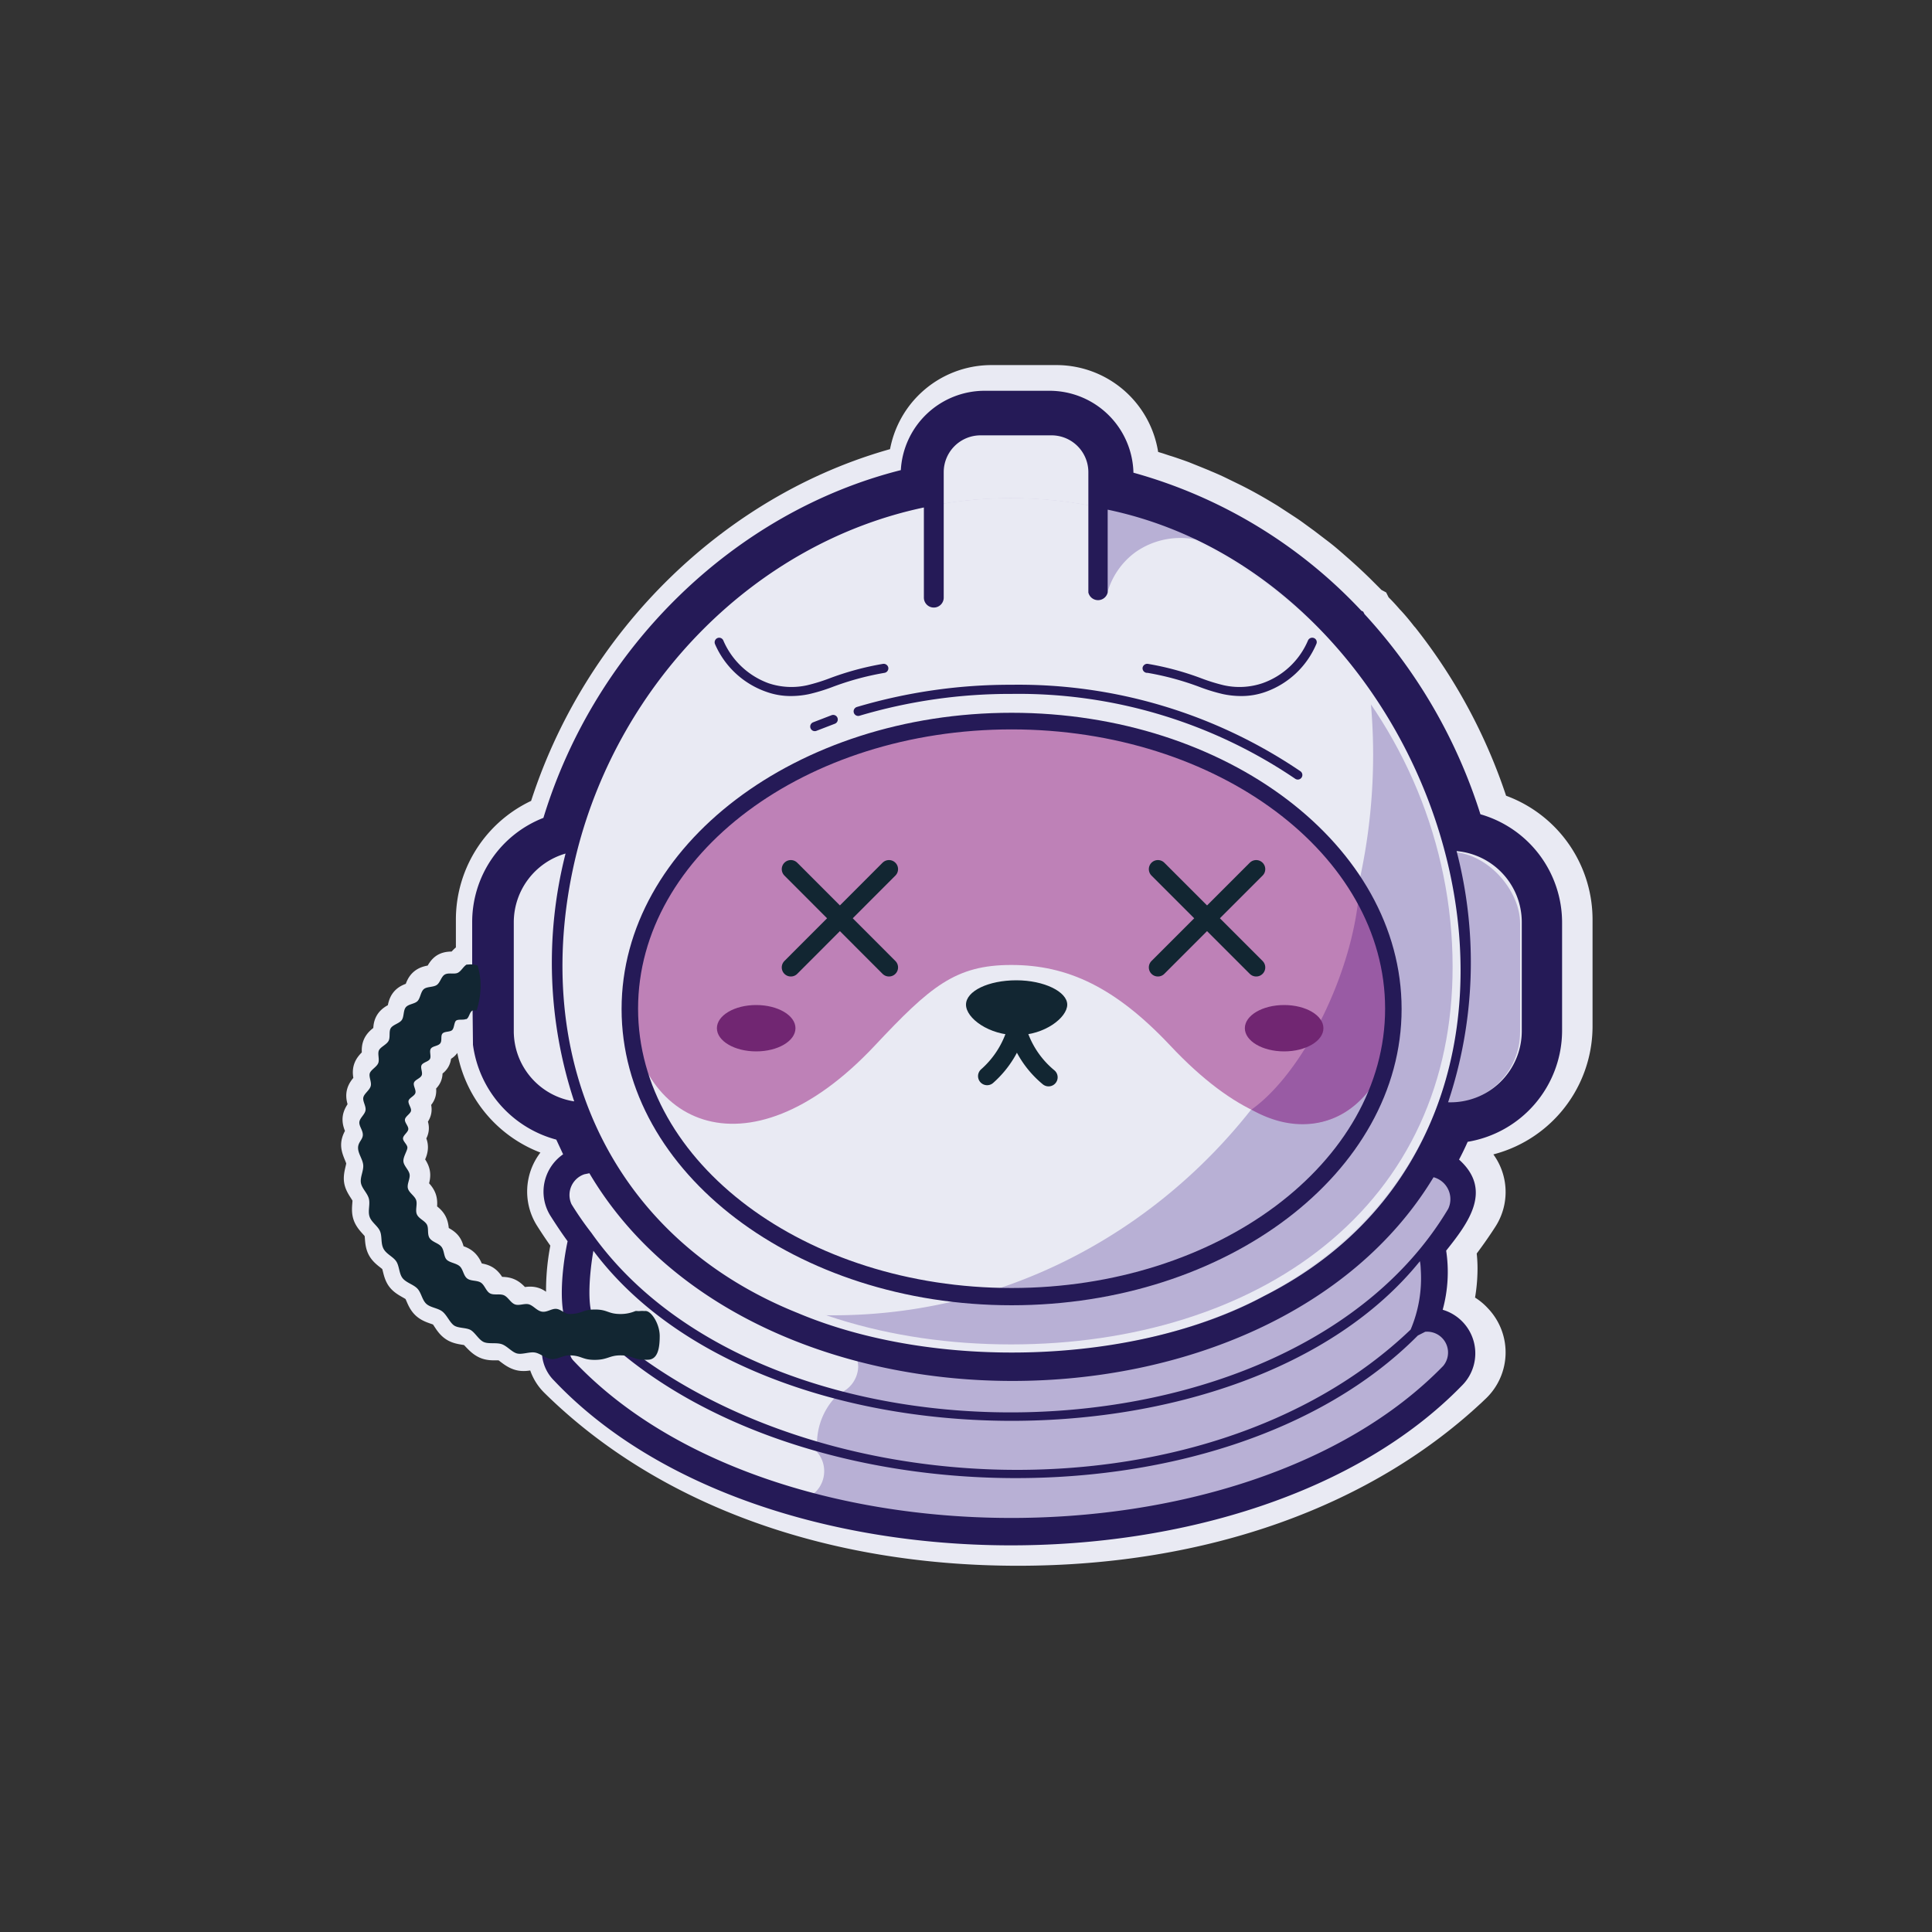 <svg xmlns="http://www.w3.org/2000/svg" viewBox="0 0 150 150">
  <rect x="0" y="0" width="150" height="150" fill="#333333" stroke="none"/>
  <g id="ded">
    <g>
      <path d="M115.8,62.91a41.46,41.46,0,0,0-7-13.26l-.07-.07c-.3-.39-.63-.8-1-1.2l-.08-.08c-.33-.38-.64-.73-1-1.06l-.1-.2-.15-.08-1-1c-.52-.51-1.1-1.05-1.74-1.61s-1-.88-1.59-1.32l-.89-.68-.92-.67c-.29-.21-.59-.4-.91-.61l-.26-.17-.66-.43c-1-.61-2-1.18-3-1.66l-.88-.43c-.35-.17-.69-.32-1.08-.48l-.18-.08-.59-.24-.92-.37-.33-.12c-.38-.13-.74-.26-1.08-.36l-.51-.17-.53-.16-.74-.21a6.57,6.57,0,0,0-6.56-6.42H77A6.58,6.58,0,0,0,70.4,36c-13,3.29-23.91,13.86-28,27.23a8.77,8.77,0,0,0-5.58,8.19V74.6a.65.65,0,0,0-.34,0l-.09,0c-.26.14-.43.52-.69.64s-.76,0-1,.13-.37.64-.64.83-.74.11-1,.32-.25.7-.48.93-.72.23-.92.48-.14.73-.33,1-.67.34-.84.62,0,.73-.19,1-.61.42-.74.72.06.74-.06,1-.57.5-.66.82.15.72.06,1-.51.55-.58.87.22.71.17,1-.45.61-.47.93.29.68.27,1-.38.65-.38,1,.37.9.4,1.34-.25,1-.18,1.39.52.82.63,1.25-.1,1,.05,1.4.64.72.82,1.13.06,1,.27,1.38.76.6,1,1,.22,1,.5,1.31.84.47,1.15.81.37.9.7,1.2.91.33,1.26.61.52.83.9,1.08,1,.17,1.34.39.65.73,1.06.92,1,0,1.39.16.76.61,1.2.73.95-.15,1.4-.07a1.71,1.71,0,0,1,.55.22,3.09,3.09,0,0,0,.93,2c8.51,8.38,21.21,13,35.76,13,14.29,0,26.84-4.47,35.33-12.58a3.53,3.53,0,0,0,.12-5,3.43,3.43,0,0,0-1.6-1,12.16,12.16,0,0,0,.4-3.11,9.44,9.44,0,0,0-.13-1.52c.62-.8,1.21-1.63,1.75-2.47a3.54,3.54,0,0,0-.75-4.66c.23-.46.45-.92.67-1.39a8.86,8.86,0,0,0,7.39-8.68V71.37A8.82,8.82,0,0,0,115.8,62.91ZM41.34,101.34c-.34-.09-.78.15-1.11,0s-.54-.57-.86-.71-.8,0-1.11-.15-.43-.65-.72-.85-.8-.11-1.07-.32-.32-.72-.59-1-.75-.23-1-.49-.2-.76-.41-1-.71-.36-.9-.65-.08-.79-.25-1.1-.64-.47-.78-.79.06-.79-.06-1.12-.55-.57-.65-.91.2-.77.14-1.11-.46-.66-.49-1,.32-.72.32-1.07-.35-.49-.34-.74.38-.46.41-.71-.3-.53-.26-.77.42-.42.47-.66-.25-.56-.2-.79.47-.38.55-.62-.2-.57-.12-.8.5-.34.6-.56-.13-.6,0-.81.54-.28.66-.48-.06-.62.07-.82.57-.2.71-.39,0-.61.19-.79.6-.11.77-.28.13-.6.32-.75.54,0,.75-.11l0,0c.2-.13.24-.53.45-.66l0,2.55V81a8.89,8.89,0,0,0,6.52,7.44c.17.37.34.74.54,1.15a3.55,3.55,0,0,0-1,4.8c.45.71.9,1.37,1.36,2a17.12,17.12,0,0,0-.34,5.57,1.74,1.74,0,0,0-.57-.24c-.36,0-.76.28-1.1.22S41.68,101.42,41.34,101.34Z" fill="#e9eaf3" stroke="#e9eaf3" stroke-miterlimit="10" stroke-width="2.85"/>
      <path id="full-helmet-base" d="M43.18,104.33c12.1,19.65,54.26,18.58,69.59,2.5a2.46,2.46,0,0,0-2.21-4.16,9.61,9.61,0,0,0,.59-5.84c1.55-1.72,4-5.1.7-6.39a25.3,25.3,0,0,0,1.37-2.76,7.67,7.67,0,0,0,7-7.63c-.12-5.75,1.54-14.41-6.12-16A40.06,40.06,0,0,0,105,48.28h0A37,37,0,0,0,87,37.52,5.53,5.53,0,0,0,81.5,31.4c-4.75-.16-10.56-.54-10.51,5.94-13.06,3-24,13.52-27.94,27-5.17,1.62-5.64,6.62-5.33,11.32-.21,5.31,0,10.53,6.23,11.94a27.33,27.33,0,0,0,1.23,2.56c-3.24.91-1.54,4.32.06,6-.27.79-.94,4.94-.2,6.4C43.64,102.55,43.18,104.33,43.18,104.33Z" fill="#e9eaf3"/>
      <path id="neck-shadow" d="M111.13,103a2.15,2.15,0,0,0-.8.16,16.07,16.07,0,0,0,.34-6.21,30.29,30.29,0,0,0,2.23-3,2.16,2.16,0,0,0,.28-1.57,2.11,2.11,0,0,0-.92-1.32,2.09,2.09,0,0,0-2.89.64c-5.81,9.05-17.06,14.24-30.85,14.24a47.45,47.45,0,0,1-13.11-1.75,2.19,2.19,0,0,1,1.22,1.93,2.3,2.3,0,0,1-2,2.2l.3.08a5.28,5.28,0,0,0-1.48,4.11l-.37-.1a2.24,2.24,0,0,1,.91,1.81,2.28,2.28,0,0,1-1.9,2.25,59,59,0,0,0,16.44,2.24c13.79,0,25.88-4.28,34-12.07a2.09,2.09,0,0,0,.64-1.47,2.08,2.08,0,0,0-2.09-2.14Z" fill="#b8b0d5"/>
      <rect id="left-ear" x="102.75" y="66.13" width="15.27" height="19.53" rx="5.54" fill="#b8b0d5"/>
      <rect id="right-ear" x="39.75" y="66.13" width="12.85" height="19.53" rx="5.54" fill="#e9eaf3"/>
      <path id="base-head" d="M113.49,75.07c0-19.32-15.66-36.39-35-36.39s-35,17.07-35,36.39,15.66,30,35,30S113.49,94.38,113.49,75.07Z" fill="#b8b0d5"/>
      <path id="main-light" d="M106.61,58.58a45.93,45.93,0,0,0-.31-5.28c-6.4-8.74-16.46-14.62-27.78-14.62-19.31,0-35,17.07-35,36.39,0,13.26,7.39,22.47,18.28,26.94,1,.07,1.91.11,2.88.11C87.85,102.12,106.61,82.63,106.61,58.58Z" fill="#e9eaf3"/>
      <path id="outer-light-ring" d="M78.52,39.39c18.57,0,34.26,16.34,34.26,35.68,0,8.94-3.45,16.45-10,21.7-6.1,4.91-14.72,7.61-24.28,7.61s-18.18-2.7-24.28-7.61c-6.53-5.25-10-12.76-10-21.7,0-19.34,15.69-35.68,34.26-35.68m0-.71c-19.31,0-35,17.07-35,36.39s15.66,30,35,30,35-10.71,35-30-15.66-36.39-35-36.39Z" fill="#e9eaf3"/>
      <path id="upper-shadow" d="M88.2,42.84A6.08,6.08,0,0,1,93,41.92c-.13-.06-.25-.13-.38-.18-.3-.15-.61-.29-.92-.42L90.92,41c-.37-.16-.75-.3-1.13-.44l-1-.32-1-.31-.65-.17c-.22-.07-.44-.13-.67-.18l-.68-.16-.18,0c.11,2.24.22,4.45.34,6.7A5.84,5.84,0,0,1,88.2,42.84Z" fill="#b8b0d5"/>
      <path d="M63.26,56.41l1.43-.55m1.94-.63a41.4,41.4,0,0,1,11.91-1.71,38.62,38.62,0,0,1,22.22,6.65" fill="none" stroke="#251a57" stroke-linecap="round" stroke-miterlimit="10" stroke-width="0.71"/>
      <path d="M114.94,63.22a41.21,41.21,0,0,0-9-15.54l-.1-.19-.15-.08A38.18,38.18,0,0,0,88,36.7a6.52,6.52,0,0,0-6.51-6.36H76.44a6.52,6.52,0,0,0-6.5,6.16c-12.91,3.26-23.7,13.73-27.75,27a8.68,8.68,0,0,0-5.53,8.12v4L36.72,81v.11a8.83,8.83,0,0,0,6.47,7.37l.53,1.14a3.53,3.53,0,0,0-1,4.75c.45.71.89,1.37,1.35,2-.31,1.41-.79,4.72-.09,6.44a2.06,2.06,0,0,0-.49.53,1.07,1.07,0,0,0-1.38,1.11h0a3.19,3.19,0,0,0,.91,2.74c16,16.91,54.22,17.06,70.46.41a3.53,3.53,0,0,0-1.47-5.91,11.08,11.08,0,0,0,.27-4.59c1.74-2.18,3.63-4.71,1-7.07.24-.45.46-.91.67-1.38a8.77,8.77,0,0,0,7.33-8.6V71.61A8.75,8.75,0,0,0,114.94,63.22ZM44.41,103.38A1.06,1.06,0,0,0,46,103c14.86,15.11,48.91,16,64.08.69l.57-.29a1.62,1.62,0,0,1,1.4,2.65c-15.43,15.87-52.33,15.73-67.5-.38-.63-.63,0-1.18-.45-1.92A1.33,1.33,0,0,1,44.41,103.38Zm65.9-4.77a10.2,10.2,0,0,1-.79,4.62c-16,15.31-47.85,14-63.45-.93-.53-1-.27-3.65,0-5.19,12.94,17.31,50.61,17.62,64.17.81C110.29,98.15,110.3,98.38,110.31,98.61Zm-64.4-2.9a24.65,24.65,0,0,1-1.54-2.22,1.7,1.7,0,0,1,1-2.32l.39-.08c12.7,21.51,52.81,21.39,65.54.31a1.76,1.76,0,0,1,1.14,2.45C100.22,114.35,59.41,114.85,45.91,95.71Zm27.36-56.6,0-2.45a2.86,2.86,0,0,1,2.85-2.86h5.52a2.86,2.86,0,0,1,2.86,2.86V46A.77.77,0,0,0,86,46V39.57c27.18,5.71,39.23,47.35,12.13,61.06-10,5.37-25.55,5.8-36.2,1.31C47.12,96,40.92,81.6,44.8,66.1h0C48.12,53,58.57,42.18,71.73,39.4v7a.77.77,0,1,0,1.54,0ZM43.91,66.27a34.28,34.28,0,0,0,.67,19.24,5.52,5.52,0,0,1-4.69-5.46V71.6A5.56,5.56,0,0,1,43.91,66.27Zm74.24,13.78a5.53,5.53,0,0,1-5.72,5.53,34.29,34.29,0,0,0,.66-19.5,5.54,5.54,0,0,1,5.06,5.52Z" fill="#251a57"/>
      <path id="right-indent" d="M59.49,53.71a5.55,5.55,0,0,0,1.93.33,6.81,6.81,0,0,0,1.4-.15,13.83,13.83,0,0,0,1.75-.53,21.89,21.89,0,0,1,4.1-1.12.36.36,0,0,0,.3-.4.37.37,0,0,0-.4-.3,22.44,22.44,0,0,0-4.23,1.15,14.17,14.17,0,0,1-1.66.51,5.58,5.58,0,0,1-3-.15,6.09,6.09,0,0,1-3.52-3.32.35.35,0,0,0-.46-.19.36.36,0,0,0-.19.46A6.77,6.77,0,0,0,59.49,53.71Z" fill="#251a57"/>
      <path id="left-indent" d="M89.1,52.24a22.1,22.1,0,0,1,4.1,1.12,13.83,13.83,0,0,0,1.75.53,6.81,6.81,0,0,0,1.4.15,5.55,5.55,0,0,0,1.93-.33A6.73,6.73,0,0,0,102.2,50a.34.34,0,0,0-.18-.46.36.36,0,0,0-.47.19A6,6,0,0,1,98,53.05a5.58,5.58,0,0,1-3,.15,14.17,14.17,0,0,1-1.66-.51,22.44,22.44,0,0,0-4.23-1.15.37.37,0,0,0-.4.3A.36.36,0,0,0,89.1,52.24Z" fill="#251a57"/>
      <path id="air-tube" d="M51.22,103.73c0,1-.17,1.84-.94,1.84h-.46c-.68-.07-.79-.34-1.65-.34s-1,.35-2,.35-1-.35-2-.35c-.45,0-.91.33-1.36.29s-.85-.44-1.28-.51-1,.18-1.4.07-.76-.58-1.18-.72-1,0-1.38-.16-.66-.7-1-.92-1-.14-1.33-.38-.54-.79-.89-1.07-.92-.3-1.25-.6-.39-.87-.7-1.19-.86-.45-1.14-.8-.25-.93-.49-1.3-.78-.57-1-1-.09-.95-.27-1.36-.67-.69-.81-1.13.06-.94-.05-1.38-.55-.8-.62-1.24.22-.93.18-1.38-.4-.88-.4-1.33.36-.63.37-1-.3-.68-.27-1,.43-.59.48-.92-.24-.7-.17-1,.48-.55.57-.87-.16-.72-.07-1,.55-.5.66-.8-.08-.74.06-1,.59-.43.74-.72,0-.74.18-1,.65-.35.84-.61.11-.75.32-1,.69-.25.91-.48.24-.71.48-.92.72-.14,1-.32.35-.66.64-.82.73,0,1-.13.44-.5.69-.64l.09,0a1.82,1.82,0,0,1,.76.07A5.7,5.7,0,0,1,37.29,76,6.21,6.21,0,0,1,37,78.46a.57.57,0,0,0-.32,0c-.22.11-.25.54-.46.66a.06.06,0,0,1-.05,0c-.21.09-.56,0-.74.11s-.15.57-.32.74-.6.09-.76.28,0,.58-.19.78-.57.18-.71.39.05.59-.07.8-.54.26-.65.48.12.58,0,.81-.51.32-.59.55.18.56.11.8-.47.37-.53.6.24.56.19.79-.43.42-.47.66.28.52.26.76-.39.46-.41.7.34.49.34.73-.34.72-.31,1.07.42.66.48,1-.22.76-.13,1.1.53.58.64.91-.09.78.06,1.11.6.48.77.78,0,.79.24,1.09.68.36.9.65.17.77.41,1,.73.26,1,.5.29.73.58.95.76.13,1.06.32.41.68.72.84.77,0,1.09.15.52.6.86.71.76-.12,1.1,0,.61.51,1,.56.73-.25,1.09-.22.67.4,1,.4c1,0,1-.35,2-.35s1,.35,2,.35a2.93,2.93,0,0,0,1.14-.23.58.58,0,0,1,.17,0l.16,0a2.06,2.06,0,0,1,.39,0C50.52,101.69,51.22,102.75,51.22,103.73Z" fill="#122632"/>
      <path id="visor-base" d="M108.25,77c0,10.22-7.42,14.8-17.38,4.19-4.29-4.56-8-6.27-12.35-6.27s-6.29,1.67-10.61,6.27c-10,10.65-19.12,6-19.12-4.19,0-11.63,13.31-21.06,29.73-21.06S108.25,65.35,108.25,77Z" fill="#be81b7"/>
      <path id="visor-shade" d="M108.25,77a18.37,18.37,0,0,0-2.68-8.73c-.17,6.6-4.24,14.92-8.41,17.88,2.72,1.11,0,0,0,0C103.32,89.64,108.88,84.65,108.25,77Z" fill="#995ba4"/>
      <path id="right-lip" d="M76.64,83.55A7.56,7.56,0,0,0,79,79.62" fill="none" stroke="#122632" stroke-linecap="round" stroke-miterlimit="10" stroke-width="1.41"/>
      <path id="left-lip" d="M81.41,83.64a7.49,7.49,0,0,1-2.51-4" fill="none" stroke="#122632" stroke-linecap="round" stroke-miterlimit="10" stroke-width="1.41"/>
      <path id="nose" d="M82.86,78c0,1-1.75,2.37-3.91,2.37S75,79.06,75,78s1.75-1.89,3.91-1.89S82.86,77,82.86,78Z" fill="#122632"/>
      <ellipse id="right-cheek" cx="58.71" cy="79.83" rx="3.05" ry="1.8" fill="#712672"/>
      <ellipse id="left-cheek" cx="99.7" cy="79.83" rx="3.05" ry="1.8" fill="#712672"/>
      <g id="face-ring">
        <path d="M78.54,56.63c16,0,29,9.73,29,21.68s-13,21.69-29,21.69-29-9.73-29-21.69,13-21.68,29-21.68m0-1.29c-16.7,0-30.28,10.3-30.28,23s13.58,23,30.28,23,30.28-10.31,30.28-23-13.58-23-30.28-23Z" fill="#251a57"/>
      </g>
      <line x1="61.4" y1="67.48" x2="69.02" y2="75.11" fill="none" stroke="#122632" stroke-linecap="round" stroke-miterlimit="10" stroke-width="1.41"/>
      <line x1="69.02" y1="67.48" x2="61.4" y2="75.11" fill="none" stroke="#122632" stroke-linecap="round" stroke-miterlimit="10" stroke-width="1.41"/>
      <line x1="89.9" y1="67.48" x2="97.53" y2="75.11" fill="none" stroke="#122632" stroke-linecap="round" stroke-miterlimit="10" stroke-width="1.41"/>
      <line x1="97.53" y1="67.48" x2="89.9" y2="75.11" fill="none" stroke="#122632" stroke-linecap="round" stroke-miterlimit="10" stroke-width="1.41"/>
    </g>
  </g>
</svg>
